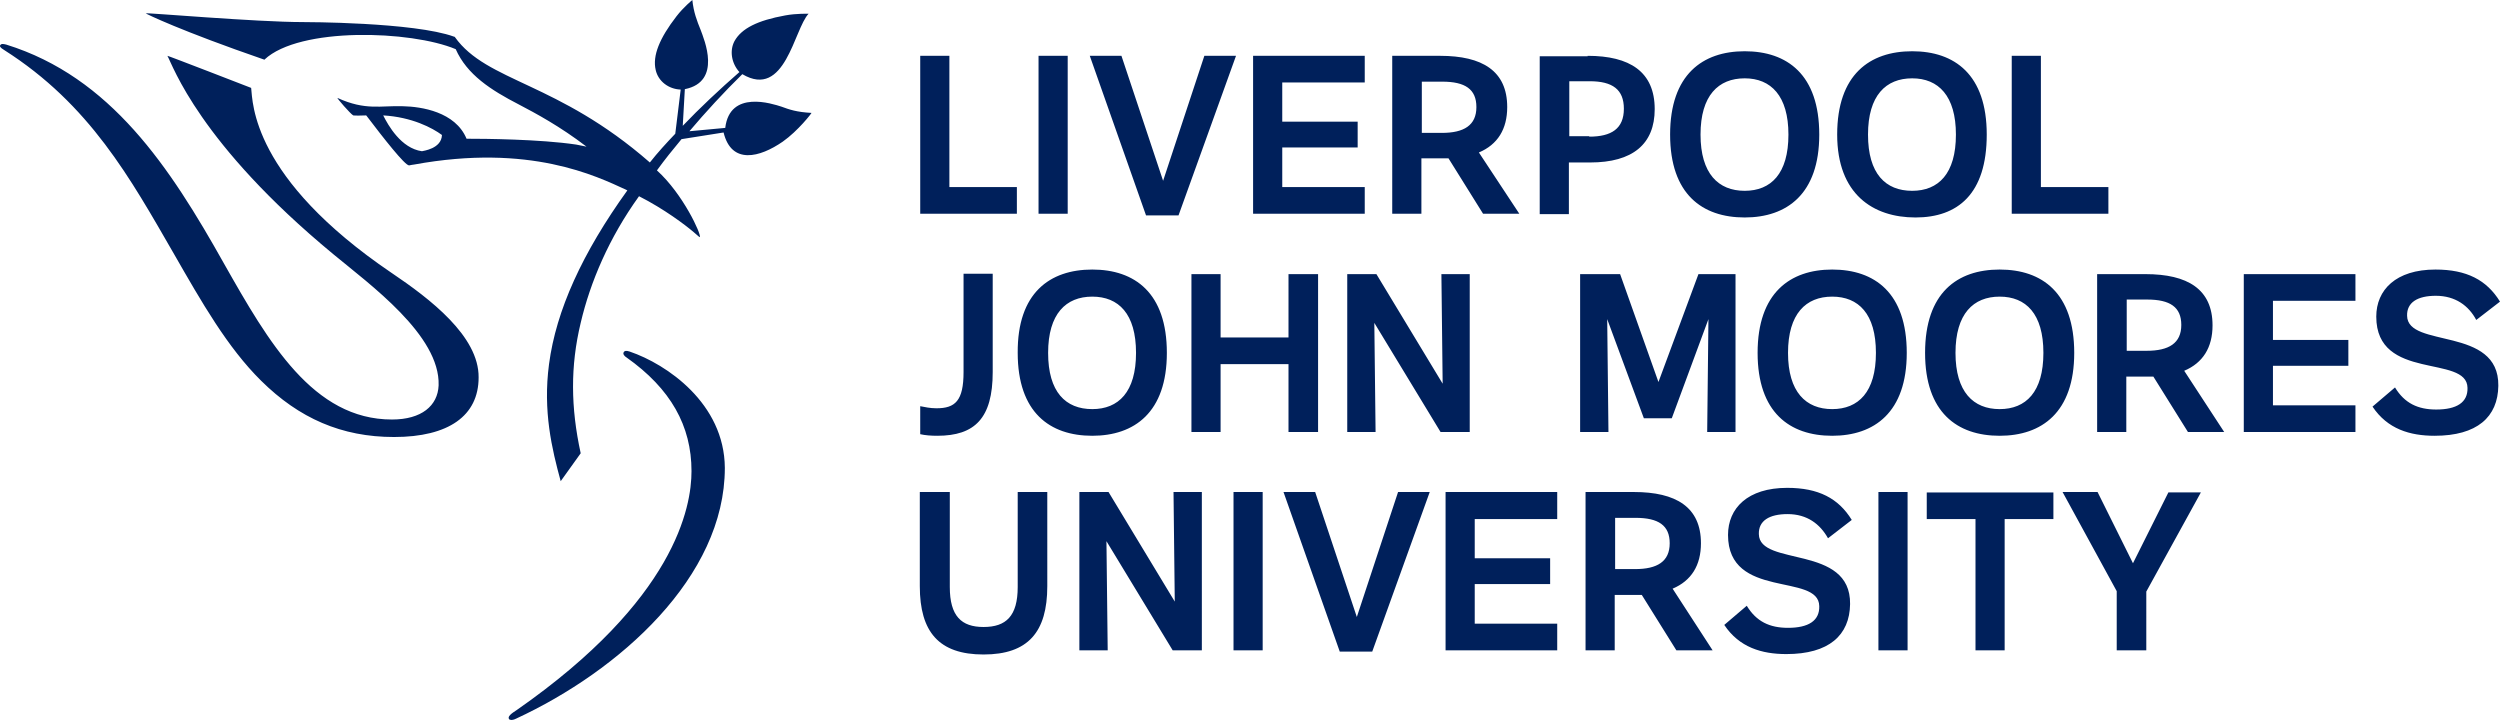 <?xml version="1.0" encoding="UTF-8" standalone="no"?>
<svg
   xmlns:dc="http://purl.org/dc/elements/1.1/"
   xmlns:cc="http://creativecommons.org/ns#"
   xmlns:rdf="http://www.w3.org/1999/02/22-rdf-syntax-ns#"
   xmlns:svg="http://www.w3.org/2000/svg"
   xmlns="http://www.w3.org/2000/svg"
   xmlns:sodipodi="http://sodipodi.sourceforge.net/DTD/sodipodi-0.dtd"
   xmlns:inkscape="http://www.inkscape.org/namespaces/inkscape"
   version="1.1"
   id="layer"
   x="0px"
   y="0px"
   viewBox="-153 -46 512 147.447"
   xml:space="preserve"
   sodipodi:docname="LJMULogo.svg"
   inkscape:version="1.0.2 (e86c870879, 2021-01-15, custom)"
   width="512"
   height="147.447"><defs
   id="defs9" /><sodipodi:namedview
   pagecolor="#ffffff"
   bordercolor="#666666"
   borderopacity="1"
   objecttolerance="10"
   gridtolerance="10"
   guidetolerance="10"
   inkscape:pageopacity="0"
   inkscape:pageshadow="2"
   inkscape:window-width="1920"
   inkscape:window-height="1001"
   id="namedview7"
   showgrid="false"
   inkscape:zoom="0.90015125"
   inkscape:cx="160.66122"
   inkscape:cy="146.59055"
   inkscape:window-x="-9"
   inkscape:window-y="-9"
   inkscape:window-maximized="1"
   inkscape:current-layer="layer"
   inkscape:document-rotation="0" />
<style
   type="text/css"
   id="style2">
	.st0{fill:#00205B;}
</style>
<path
   class="st0"
   d="m 283.832,69.354 7.252,-14.505 h 6.655 l -11.177,20.306 V 87.187 H 280.504 V 75.071 L 269.413,54.764 h 7.167 z M 116.346,54.764 h -6.484 l 11.518,32.678 h 6.655 l 11.774,-32.678 h -6.484 l -8.447,25.596 z m -74.912,0 h -6.058 v 19.283 c 0,9.385 3.925,13.993 13.054,13.993 9.129,0 13.054,-4.607 13.054,-13.993 V 54.764 h -6.058 v 19.453 c 0,5.972 -2.389,8.191 -6.996,8.191 -4.522,0 -6.911,-2.218 -6.911,-8.191 V 54.764 Z m 179.943,9.471 4.863,-3.754 c -2.73,-4.437 -6.826,-6.57 -13.225,-6.57 -8.106,0 -12.116,4.181 -12.116,9.641 0,13.31 18.6,7.679 18.685,14.59 0.085,2.986 -2.218,4.437 -6.399,4.437 -3.754,0 -6.484,-1.28 -8.447,-4.522 l -4.607,3.925 c 3.072,4.607 7.679,5.972 12.713,5.972 8.703,0 12.969,-3.839 13.054,-10.239 0.171,-12.286 -18.6,-7.594 -18.685,-14.334 -0.085,-2.73 2.133,-4.095 5.887,-4.095 4.01,0 6.655,2.048 8.276,4.949 M 74.027,54.764 H 68.054 v 32.422 h 5.802 L 73.6,64.832 87.166,87.187 h 5.972 V 54.764 h -5.802 l 0.256,22.44 z M 165.918,87.187 v -5.461 h -16.894 v -8.106 h 15.443 v -5.29 h -15.443 v -8.02 h 16.894 v -5.546 h -22.866 v 32.422 z m 85.577,0 h 6.058 v -26.876 h 9.983 v -5.461 h -25.938 v 5.461 h 9.983 v 26.876 z M 237.673,54.764 h -5.972 v 32.422 h 5.972 z m -132.077,0 h -5.972 v 32.422 h 5.972 z m 92.147,32.422 h -7.423 l -7.082,-11.348 h -5.546 v 11.348 h -5.972 V 54.764 h 9.897 c 8.617,0 13.737,3.072 13.737,10.495 0,4.522 -1.962,7.679 -5.802,9.3 z M 181.873,70.549 c 4.522,0 7.082,-1.536 7.082,-5.29 0,-3.669 -2.304,-5.205 -6.996,-5.205 h -4.181 v 10.495 h 4.095 m -3.072,-60.407 h -8.191 v 32.337 h 5.802 l -0.256,-23.122 7.508,20.306 h 5.717 l 7.508,-20.306 -0.256,23.122 h 5.802 V 10.141 h -7.594 l -8.191,22.098 z M 35.376,42.905 c 1.109,0.256 2.304,0.341 3.583,0.341 7.679,0 11.348,-3.583 11.348,-13.054 V 10.056 h -5.972 v 20.136 c 0,5.887 -1.706,7.423 -5.546,7.423 -1.365,0 -2.389,-0.256 -3.328,-0.427 v 5.717 z M 354.137,19.527 359,15.773 c -2.73,-4.437 -6.826,-6.57 -13.225,-6.57 -8.106,0 -12.116,4.181 -12.116,9.641 0,13.31 18.6,7.679 18.685,14.59 0.085,2.986 -2.218,4.437 -6.399,4.437 -3.754,0 -6.484,-1.28 -8.447,-4.522 l -4.607,3.925 c 3.072,4.607 7.679,5.972 12.713,5.972 8.703,0 12.969,-3.839 13.054,-10.239 0.171,-12.286 -18.6,-7.594 -18.685,-14.334 -0.085,-2.73 2.133,-4.095 5.887,-4.095 4.01,0 6.74,2.048 8.276,4.949 M 128.888,10.141 h -5.972 v 32.337 h 5.802 l -0.256,-22.354 13.566,22.354 h 5.973 V 10.141 h -5.802 l 0.256,22.44 z m -31.91,0 H 91.006 V 42.478 H 96.978 V 28.571 h 13.907 v 13.907 h 6.058 V 10.141 h -6.058 V 23.11 H 96.978 Z M 70.699,9.203 c 8.703,0 15.273,4.778 15.273,17.064 0,12.201 -6.655,16.979 -15.273,16.979 -8.703,0 -15.273,-4.778 -15.273,-16.979 -0.085,-12.286 6.57,-17.064 15.273,-17.064 m 0,28.583 c 5.375,0 8.959,-3.498 8.959,-11.518 0,-8.02 -3.583,-11.518 -8.959,-11.518 -5.375,0 -9.044,3.498 -9.044,11.518 0,8.02 3.583,11.518 9.044,11.518 M 256.529,9.203 c 8.703,0 15.273,4.778 15.273,17.064 0,12.201 -6.655,16.979 -15.273,16.979 -8.703,0 -15.273,-4.778 -15.273,-16.979 0,-12.286 6.57,-17.064 15.273,-17.064 m 0,28.583 c 5.375,0 8.959,-3.498 8.959,-11.518 0,-8.02 -3.583,-11.518 -8.959,-11.518 -5.375,0 -9.044,3.498 -9.044,11.518 0,8.02 3.669,11.518 9.044,11.518 M 222.23,9.203 c 8.703,0 15.273,4.778 15.273,17.064 0,12.201 -6.655,16.979 -15.273,16.979 -8.703,0 -15.273,-4.778 -15.273,-16.979 0,-12.286 6.655,-17.064 15.273,-17.064 m 0,28.583 c 5.375,0 8.959,-3.498 8.959,-11.518 0,-8.02 -3.583,-11.518 -8.959,-11.518 -5.375,0 -9.044,3.498 -9.044,11.518 0,8.02 3.669,11.518 9.044,11.518 m 107.164,4.693 v -5.461 h -16.894 v -8.106 h 15.443 v -5.29 h -15.443 v -8.02 h 16.894 V 10.141 H 306.527 v 32.337 z m -26.876,0 h -7.423 l -7.082,-11.348 h -5.546 V 42.478 H 276.494 V 10.141 h 9.897 c 8.617,0 13.737,3.072 13.737,10.495 0,4.522 -1.962,7.679 -5.802,9.3 z M 286.648,25.841 c 4.522,0 7.082,-1.536 7.082,-5.29 0,-3.669 -2.304,-5.205 -6.996,-5.205 h -4.181 v 10.495 h 4.095 m -48.036,-61.346 c 8.703,0 15.273,4.778 15.273,17.064 0,12.201 -5.972,16.979 -14.59,16.979 -8.703,0 -16.04,-4.778 -16.04,-16.979 0,-12.286 6.655,-17.064 15.358,-17.064 m 0,28.583 c 5.375,0 8.959,-3.498 8.959,-11.518 0,-7.935 -3.583,-11.518 -8.959,-11.518 -5.375,0 -9.044,3.498 -9.044,11.518 0,8.02 3.583,11.518 9.044,11.518 M 204.312,-35.505 c 8.703,0 15.273,4.778 15.273,17.064 0,12.201 -6.655,16.979 -15.273,16.979 -8.703,0 -15.273,-4.778 -15.273,-16.979 0,-12.286 6.655,-17.064 15.273,-17.064 m 0,28.583 c 5.375,0 8.959,-3.498 8.959,-11.518 0,-7.935 -3.583,-11.518 -8.959,-11.518 -5.375,0 -9.044,3.498 -9.044,11.518 0,8.02 3.669,11.518 9.044,11.518 m -77.813,4.693 V -7.691 H 109.606 V -15.796 H 125.049 v -5.29 h -15.443 v -8.02 h 16.894 v -5.461 H 103.633 V -2.23 Z M 76.672,-34.567 h -6.484 l 11.518,32.678 h 6.655 L 100.135,-34.567 h -6.484 l -8.447,25.596 z m 188.304,0 h -5.973 v 32.337 h 19.795 v -5.461 h -13.822 z m -223.542,0 H 35.462 V -2.23 H 55.256 V -7.691 H 41.434 Z m 24.231,0 h -5.972 v 32.337 h 5.972 z m 92.488,32.337 h -7.423 l -7.082,-11.348 h -5.546 v 11.348 h -5.973 V -34.567 h 9.812 c 8.617,0 13.737,3.072 13.737,10.495 0,4.522 -1.962,7.679 -5.802,9.3 z M 142.284,-18.783 c 4.522,0 7.082,-1.536 7.082,-5.29 0,-3.669 -2.304,-5.205 -6.996,-5.205 h -4.181 v 10.495 h 4.095 m 29.862,-15.784 c 8.617,0 13.737,3.242 13.737,10.921 0,7.167 -4.522,10.921 -13.225,10.921 h -4.351 V -2.145 H 162.334 V -34.482 h 9.812 m 0.341,16.467 c 4.522,0 7.082,-1.621 7.082,-5.717 0,-3.925 -2.304,-5.631 -6.996,-5.631 h -4.181 v 11.262 h 4.095 M -72.811,9.885 c -28.668,-19.453 -28.412,-34.896 -28.753,-37.883 0,0 -17.15,-6.655 -17.15,-6.57 1.109,1.962 6.484,17.917 33.958,40.613 7.508,6.228 21.928,16.638 21.586,26.876 -0.171,4.181 -3.498,6.996 -9.556,6.996 -16.126,0 -25.255,-15.784 -34.384,-31.91 -11.092,-19.795 -23.207,-38.224 -44.623,-44.879 -0.683,-0.171 -1.024,-0.171 -1.194,0.085 -0.171,0.256 -0.085,0.512 0.768,1.024 17.576,11.177 25.852,26.279 34.811,41.807 5.631,9.812 10.921,19.112 17.832,25.938 7.764,7.679 16.467,11.518 27.217,11.518 11.177,0 17.32,-4.351 17.32,-12.201 0.085,-8.447 -9.983,-16.126 -17.832,-21.416 m 48.804,16.126 c -0.768,-0.256 -1.109,-0.171 -1.28,0.171 -0.171,0.341 0.171,0.768 0.597,1.024 9.044,6.399 13.31,13.993 13.31,23.293 0,7.338 -3.328,26.279 -35.75,48.889 -1.194,0.768 -1.962,1.365 -1.621,1.877 0.085,0.171 0.597,0.341 1.45,-0.085 C -26.14,91.367 -4.554,72.17 -4.554,49.816 -4.639,36.591 -16.499,28.571 -24.007,26.011 m 37.2,-48.889 c 0.085,0 -2.73,3.669 -5.887,5.887 -4.693,3.242 -10.495,4.778 -12.116,-1.877 l -8.617,1.365 c -1.706,2.048 -3.498,4.266 -5.034,6.399 5.375,4.863 9.129,13.139 8.788,13.651 -0.085,0.085 -0.341,-0.256 -1.28,-1.024 -1.706,-1.45 -5.972,-4.693 -11.177,-7.338 -6.143,8.532 -9.983,17.576 -11.945,25.938 -2.133,8.873 -2.048,17.32 0,26.706 0,0 -4.095,5.717 -4.095,5.717 -1.792,-6.57 -3.669,-14.334 -2.389,-23.975 1.45,-11.006 6.826,-22.781 16.04,-35.579 l -0.341,-0.171 c -5.972,-2.73 -19.624,-9.471 -43.343,-5.119 0,0 -0.683,0.085 -1.024,0.171 0,0 0,0 0,0 -0.853,0 -5.205,-5.546 -8.703,-10.153 l -0.085,-0.085 c -2.474,0.085 -2.56,0 -2.645,0 -0.597,-0.341 -3.328,-3.498 -3.242,-3.583 5.802,2.645 8.873,1.536 13.481,1.706 3.669,0.085 10.665,1.109 12.969,6.655 3.669,0 14.931,0.085 22.44,1.194 0.512,0.085 2.133,0.427 2.133,0.427 -5.461,-4.181 -10.409,-6.826 -13.822,-8.617 -5.802,-2.986 -10.665,-6.143 -12.969,-11.348 -9.129,-3.839 -31.995,-4.607 -39.162,2.133 0,0 -0.085,0.085 -0.085,0 -17.064,-5.887 -24.231,-9.385 -24.231,-9.471 0,-0.171 22.695,1.792 32.166,1.792 0.256,0 22.781,0 30.972,2.986 0.085,0 0.085,0 0.171,0.085 6.57,9.215 20.989,9.129 39.93,25.682 1.536,-1.962 3.413,-4.01 5.205,-5.887 l 1.109,-9.044 c -2.474,-0.085 -4.607,-1.706 -5.119,-4.01 -0.683,-2.901 0.768,-6.484 4.266,-11.006 C -13.001,-44.55 -11.209,-46 -11.209,-46 c 0.256,2.474 0.939,4.266 1.706,6.143 0.683,1.877 4.437,10.58 -3.242,12.116 l -0.427,7.508 c 3.413,-3.583 7.594,-7.508 11.604,-11.006 -1.621,-1.792 -2.048,-4.351 -1.024,-6.314 1.45,-2.645 4.778,-4.266 10.409,-5.29 2.304,-0.427 4.778,-0.341 4.778,-0.341 -2.986,3.157 -4.778,17.576 -13.566,12.372 -3.754,3.669 -7.594,7.85 -10.836,11.689 l 7.338,-0.683 c 0.939,-7.85 9.641,-4.949 11.518,-4.351 1.621,0.597 3.072,1.109 6.143,1.28 m -75.68,4.522 c -1.962,-1.45 -6.143,-3.669 -12.03,-4.01 1.024,2.048 3.669,6.74 7.935,7.338 0.256,-0.085 4.01,-0.512 4.095,-3.328"
   id="path4"
   style="stroke-width:0.853" />
</svg>
